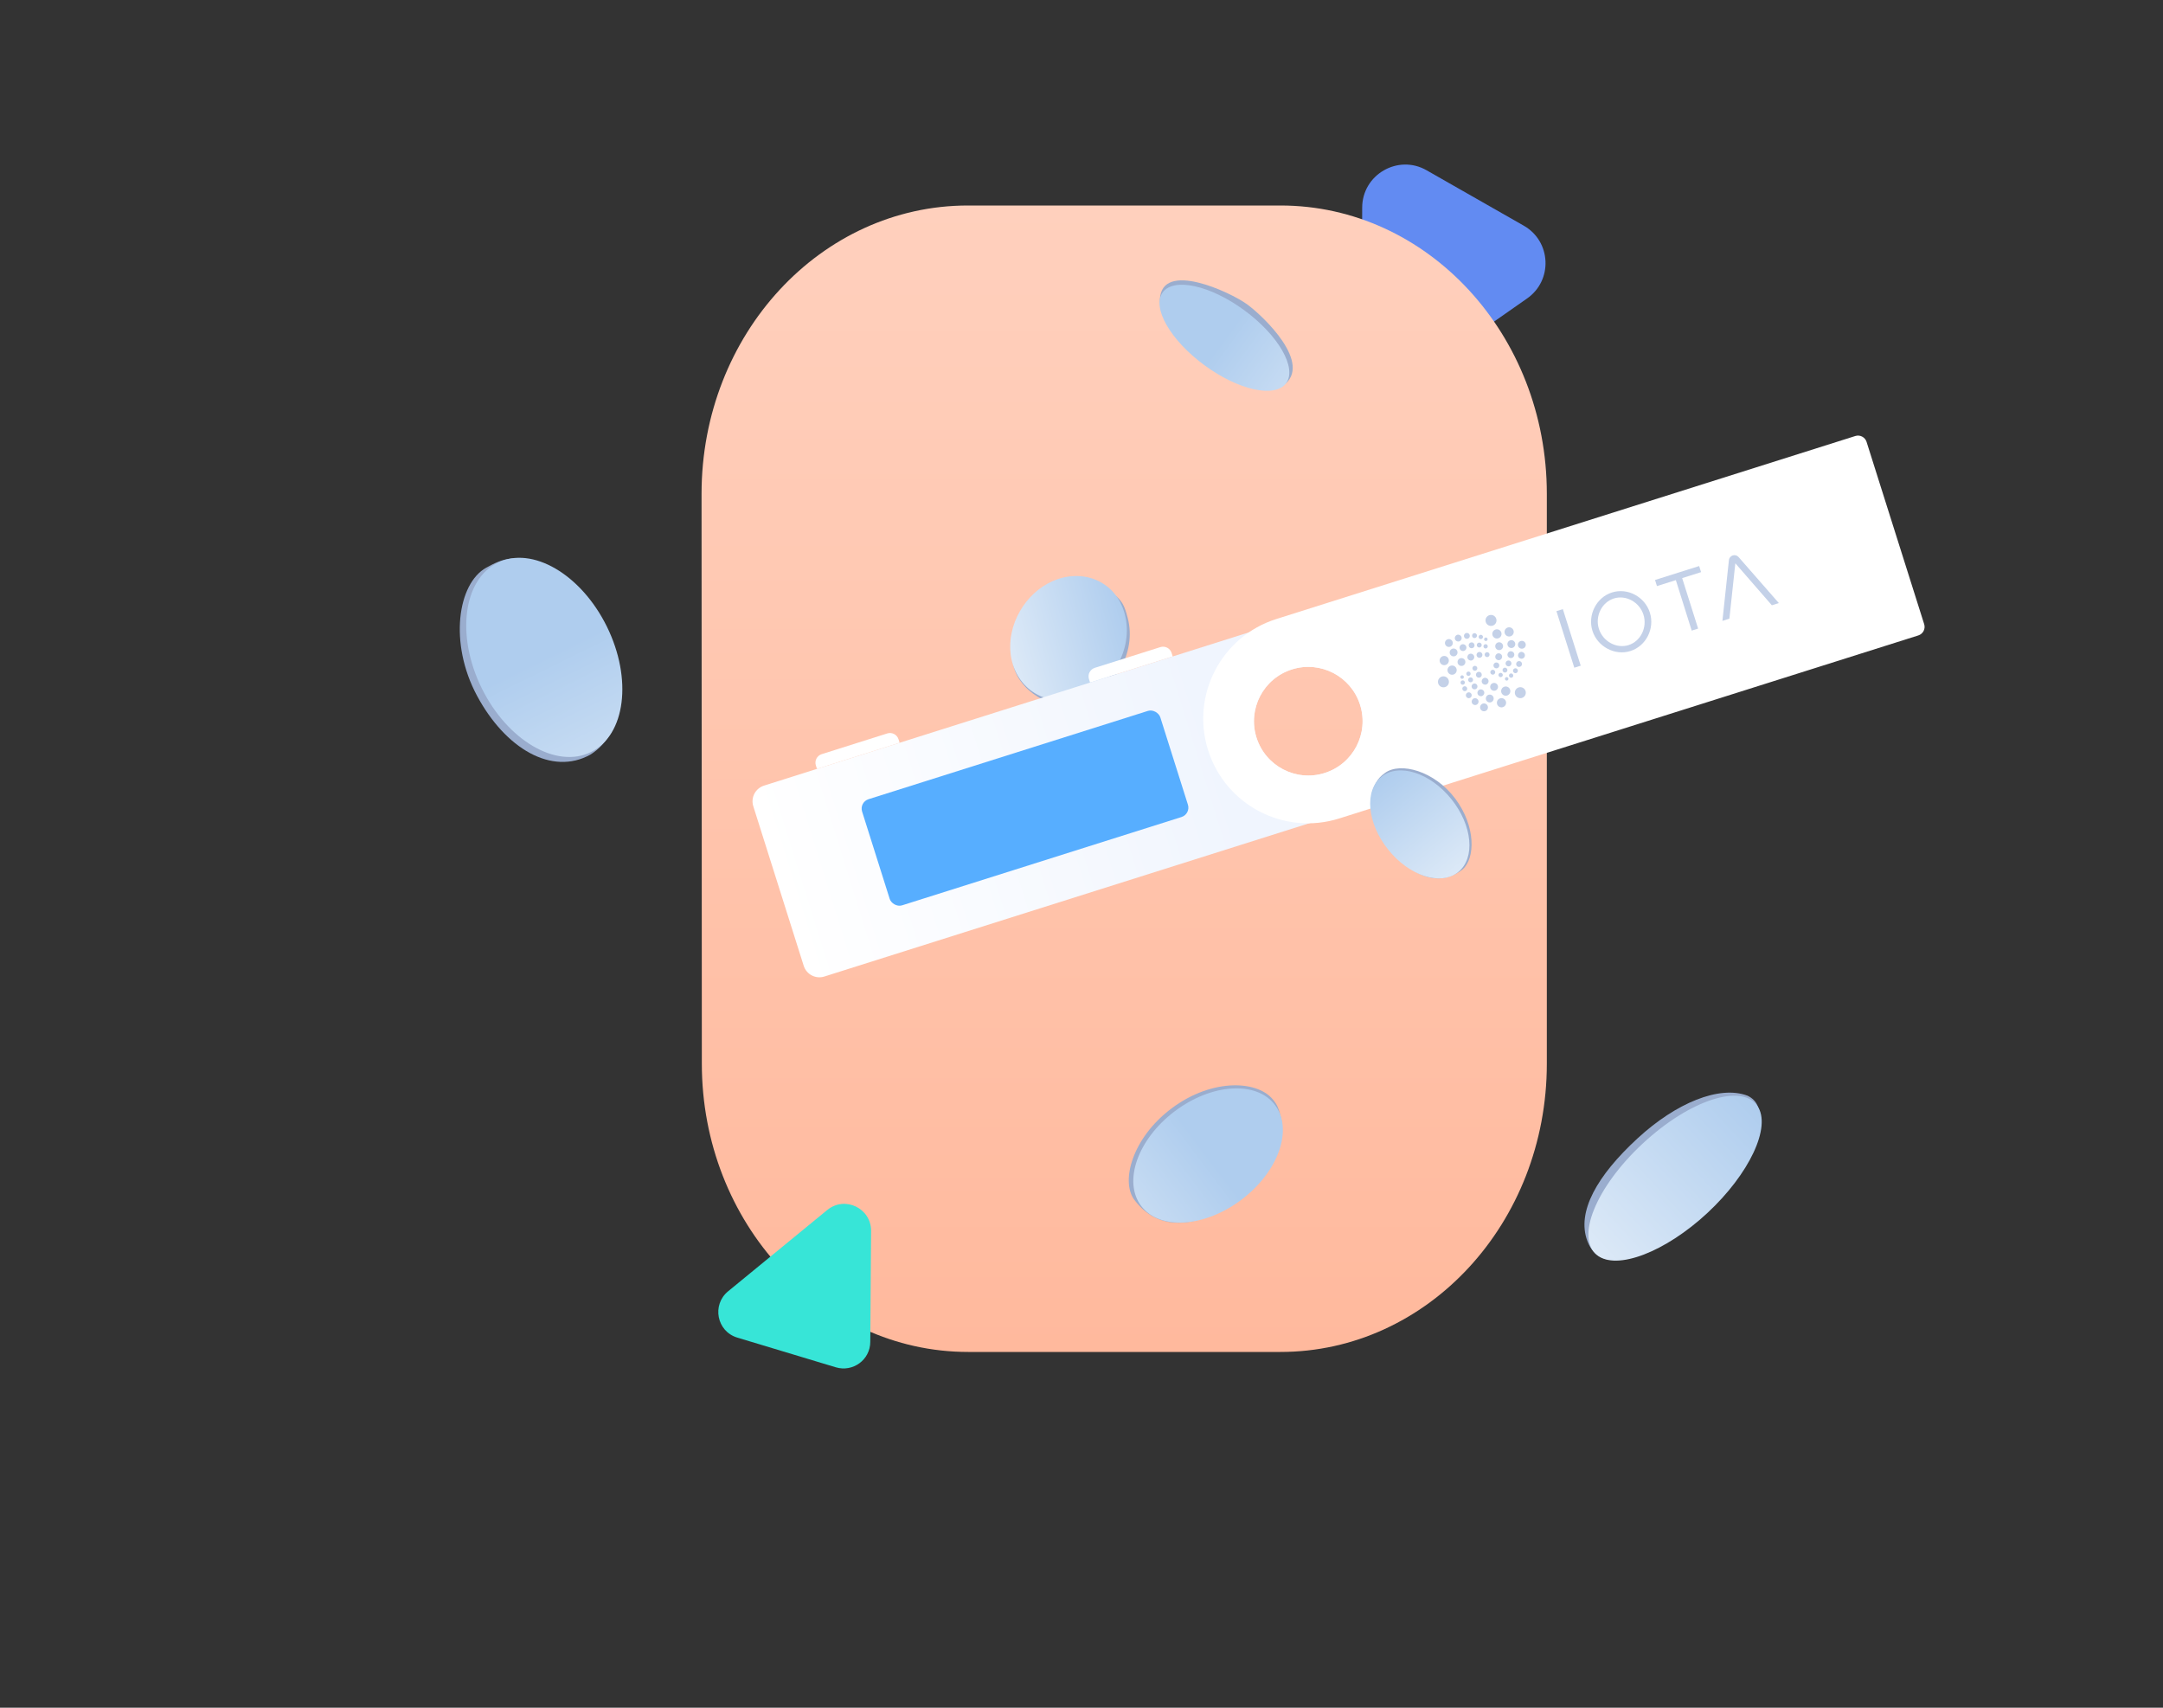 <svg width="760" height="600" viewBox="0 0 760 600" fill="none" xmlns="http://www.w3.org/2000/svg">
<rect x="0" y="0" width="760" height="600" fill="#333333" stroke="none"/>
<path d="M478.621 73.017C478.6 61.351 491.228 54.06 501.279 59.839L535.373 79.278C545.067 84.775 545.703 98.519 536.532 104.885L502.433 128.757C492.397 135.816 478.597 128.602 478.542 116.371L478.621 73.017Z" fill="#628BF2"/>
<path d="M246.5 173.5C246.5 117.5 288.4 72.2 340.1 72.2H449.9C501.6 72.2 543.5 117.6 543.5 173.5V373.7C543.5 429.7 501.6 475 449.9 475H340.2C288.5 475 246.6 429.6 246.6 373.7L246.5 173.5Z" fill="url(#paint0_linear)"/>
<path d="M255.848 453.675C250.032 458.434 251.83 467.784 259.054 469.957L293.674 480.394C299.692 482.189 305.755 477.772 305.785 471.467L306.065 432.476C306.119 424.545 296.892 420.023 290.655 425.137L255.848 453.675Z" fill="#37E5D7"/>
<path d="M438.117 106.869C443.824 111.006 461.568 127.866 450.841 135.483C444.995 139.634 435.016 135.234 423.971 127.227C414.096 120.069 407.23 112.025 407.542 105.178C408.177 91.302 432.368 102.701 438.117 106.869Z" fill="#9AADCE"/>
<ellipse rx="11.934" ry="26.918" transform="matrix(0.587 -0.809 0.806 0.592 430.216 118.677)" fill="url(#paint1_linear)"/>
<path d="M372.443 206.996C362.657 211.252 354.371 221.396 355.704 231.788C356.24 235.933 357.741 238.542 360.255 241.29C361.746 242.92 364.165 244.712 366.156 245.661C369.807 247.4 374.177 247.875 378.813 246.646C391.342 243.327 399.531 229.511 396.227 217.042C395.118 212.854 394.349 211.133 391.444 208.868C389.347 207.231 386.262 204.617 383.637 204.09C379.889 203.336 376.417 205.268 372.443 206.996Z" fill="#9AADCE"/>
<path d="M369.952 204.135C360.166 208.392 353.788 219.561 355.121 229.953C356.557 241.063 366.36 248.379 377.788 245.351C390.317 242.032 398.506 228.216 395.202 215.747C392.147 204.217 380.562 199.522 369.952 204.135Z" fill="url(#paint2_linear)"/>
<path d="M383.008 239.817L412.052 230.638L411.666 229.416C411.141 227.756 409.37 226.835 407.709 227.36L384.678 234.639C383.018 235.164 382.097 236.935 382.622 238.596L383.008 239.817Z" fill="white"/>
<path d="M287.053 270.145L316.097 260.965L315.711 259.744C315.186 258.083 313.415 257.163 311.754 257.687L288.723 264.966C287.062 265.491 286.142 267.263 286.667 268.923L287.053 270.145Z" fill="white"/>
<path fill-rule="evenodd" clip-rule="evenodd" d="M268.451 276.024C265.407 276.986 263.719 280.233 264.681 283.277L282.395 339.324C283.357 342.368 286.605 344.056 289.649 343.094L499.614 276.734C502.658 275.772 504.346 272.524 503.384 269.48L485.67 213.433C484.708 210.389 481.46 208.702 478.416 209.664L268.451 276.024ZM465.434 271.592C475.484 268.415 481.057 257.693 477.88 247.642C474.704 237.591 463.981 232.018 453.93 235.195C443.879 238.371 438.307 249.094 441.483 259.145C444.66 269.196 455.383 274.769 465.434 271.592Z" fill="url(#paint3_linear)"/>
<path fill-rule="evenodd" clip-rule="evenodd" d="M448.451 217.489C429.104 223.604 418.377 244.245 424.491 263.592C430.606 282.939 451.247 293.666 470.594 287.551L674.03 223.255C675.691 222.73 676.611 220.958 676.087 219.298L655.844 155.249C655.319 153.588 653.547 152.668 651.887 153.192L448.451 217.489ZM465.435 271.592C475.486 268.415 481.058 257.692 477.882 247.642C474.705 237.591 463.982 232.018 453.932 235.195C443.881 238.371 438.308 249.094 441.485 259.145C444.661 269.196 455.384 274.768 465.435 271.592Z" fill="white"/>
<path d="M524.468 219.824C525.485 219.503 526.048 218.417 525.726 217.399C525.404 216.381 524.319 215.816 523.303 216.137C522.287 216.458 521.724 217.544 522.046 218.562C522.367 219.581 523.452 220.146 524.468 219.824Z" fill="#C4D1E8"/>
<path d="M534.769 245.212C535.786 244.891 536.349 243.805 536.027 242.787C535.705 241.769 534.62 241.204 533.604 241.525C532.588 241.846 532.025 242.932 532.346 243.95C532.668 244.968 533.753 245.533 534.769 245.212Z" fill="#C4D1E8"/>
<path d="M526.45 224.267C527.303 223.997 527.776 223.086 527.506 222.231C527.236 221.377 526.325 220.902 525.472 221.172C524.619 221.442 524.147 222.353 524.417 223.208C524.687 224.062 525.597 224.536 526.45 224.267Z" fill="#C4D1E8"/>
<path d="M530.745 223.562C531.598 223.292 532.071 222.381 531.801 221.526C531.531 220.672 530.62 220.197 529.767 220.467C528.914 220.737 528.442 221.648 528.712 222.502C528.982 223.357 529.892 223.831 530.745 223.562Z" fill="#C4D1E8"/>
<path d="M527.164 228.351C527.89 228.122 528.293 227.346 528.063 226.619C527.833 225.892 527.058 225.488 526.332 225.717C525.606 225.947 525.204 226.722 525.434 227.45C525.664 228.177 526.438 228.581 527.164 228.351Z" fill="#C4D1E8"/>
<path d="M531.448 227.613C532.174 227.383 532.576 226.608 532.346 225.881C532.116 225.153 531.341 224.75 530.615 224.979C529.889 225.209 529.487 225.984 529.717 226.711C529.947 227.439 530.722 227.842 531.448 227.613Z" fill="#C4D1E8"/>
<path d="M535.139 227.858C535.865 227.629 536.267 226.853 536.037 226.126C535.807 225.398 535.033 224.995 534.307 225.224C533.581 225.454 533.179 226.229 533.408 226.957C533.638 227.684 534.413 228.087 535.139 227.858Z" fill="#C4D1E8"/>
<path d="M531.23 231.158C531.865 230.957 532.217 230.278 532.016 229.642C531.815 229.006 531.137 228.653 530.502 228.853C529.866 229.054 529.515 229.733 529.716 230.369C529.917 231.005 530.595 231.359 531.23 231.158Z" fill="#C4D1E8"/>
<path d="M526.947 231.895C527.582 231.694 527.934 231.016 527.733 230.379C527.532 229.743 526.854 229.39 526.218 229.591C525.583 229.791 525.231 230.47 525.433 231.106C525.634 231.743 526.312 232.096 526.947 231.895Z" fill="#C4D1E8"/>
<path d="M534.955 231.392C535.59 231.192 535.942 230.513 535.741 229.876C535.539 229.24 534.862 228.887 534.226 229.088C533.591 229.288 533.239 229.967 533.44 230.603C533.641 231.24 534.319 231.593 534.955 231.392Z" fill="#C4D1E8"/>
<path d="M530.348 234.08C530.893 233.908 531.195 233.326 531.022 232.781C530.85 232.235 530.269 231.932 529.724 232.104C529.18 232.277 528.878 232.858 529.05 233.404C529.223 233.949 529.804 234.252 530.348 234.08Z" fill="#C4D1E8"/>
<path d="M534.061 234.282C534.606 234.11 534.907 233.528 534.735 232.983C534.563 232.437 533.981 232.135 533.437 232.307C532.893 232.479 532.591 233.06 532.763 233.606C532.936 234.151 533.517 234.454 534.061 234.282Z" fill="#C4D1E8"/>
<path d="M526.085 234.775C526.629 234.603 526.931 234.021 526.758 233.476C526.586 232.93 526.005 232.628 525.46 232.8C524.916 232.972 524.614 233.554 524.787 234.099C524.959 234.644 525.54 234.947 526.085 234.775Z" fill="#C4D1E8"/>
<path d="M529.049 236.264C529.503 236.121 529.754 235.636 529.61 235.182C529.467 234.727 528.982 234.475 528.529 234.618C528.075 234.762 527.823 235.246 527.967 235.701C528.111 236.156 528.595 236.408 529.049 236.264Z" fill="#C4D1E8"/>
<path d="M531.181 238.089C531.58 237.963 531.801 237.536 531.675 237.136C531.548 236.736 531.122 236.514 530.723 236.641C530.324 236.767 530.102 237.193 530.229 237.593C530.355 237.993 530.782 238.215 531.181 238.089Z" fill="#C4D1E8"/>
<path d="M529.585 239.101C529.912 238.998 530.093 238.649 529.989 238.321C529.886 237.994 529.537 237.812 529.211 237.916C528.884 238.019 528.703 238.368 528.806 238.695C528.91 239.022 529.259 239.204 529.585 239.101Z" fill="#C4D1E8"/>
<path d="M527.499 237.877C527.898 237.751 528.12 237.325 527.993 236.925C527.867 236.525 527.441 236.303 527.041 236.429C526.642 236.555 526.421 236.982 526.547 237.382C526.674 237.782 527.1 238.004 527.499 237.877Z" fill="#C4D1E8"/>
<path d="M524.766 237.003C525.219 236.859 525.471 236.375 525.327 235.92C525.183 235.465 524.699 235.213 524.245 235.357C523.792 235.5 523.54 235.985 523.684 236.439C523.828 236.894 524.312 237.146 524.766 237.003Z" fill="#C4D1E8"/>
<path d="M522.775 230.824C523.229 230.681 523.48 230.196 523.337 229.741C523.193 229.287 522.709 229.034 522.255 229.178C521.801 229.321 521.55 229.806 521.694 230.261C521.837 230.715 522.322 230.967 522.775 230.824Z" fill="#C4D1E8"/>
<path d="M522.222 227.812C522.621 227.686 522.842 227.259 522.716 226.859C522.589 226.459 522.163 226.237 521.764 226.363C521.365 226.489 521.144 226.916 521.27 227.316C521.396 227.716 521.823 227.938 522.222 227.812Z" fill="#C4D1E8"/>
<path d="M522.261 225.193C522.588 225.089 522.769 224.74 522.665 224.413C522.562 224.086 522.213 223.904 521.886 224.007C521.56 224.111 521.379 224.46 521.482 224.787C521.586 225.114 521.934 225.296 522.261 225.193Z" fill="#C4D1E8"/>
<path d="M520.528 224.51C520.928 224.384 521.149 223.957 521.022 223.557C520.896 223.157 520.47 222.935 520.071 223.062C519.671 223.188 519.45 223.614 519.577 224.014C519.703 224.414 520.129 224.636 520.528 224.51Z" fill="#C4D1E8"/>
<path d="M532.73 236.476C533.184 236.333 533.436 235.848 533.292 235.394C533.148 234.939 532.664 234.687 532.21 234.83C531.756 234.974 531.505 235.458 531.649 235.913C531.792 236.367 532.277 236.62 532.73 236.476Z" fill="#C4D1E8"/>
<path d="M518.354 224.147C518.807 224.004 519.059 223.519 518.915 223.065C518.771 222.61 518.287 222.358 517.833 222.501C517.38 222.644 517.128 223.129 517.272 223.584C517.416 224.038 517.9 224.291 518.354 224.147Z" fill="#C4D1E8"/>
<path d="M520.014 227.46C520.467 227.316 520.719 226.832 520.575 226.377C520.431 225.922 519.947 225.67 519.493 225.814C519.04 225.957 518.788 226.442 518.932 226.896C519.076 227.351 519.56 227.603 520.014 227.46Z" fill="#C4D1E8"/>
<path d="M520.145 231.076C520.69 230.904 520.991 230.322 520.819 229.777C520.647 229.231 520.065 228.928 519.521 229.101C518.977 229.273 518.675 229.854 518.847 230.4C519.02 230.945 519.601 231.248 520.145 231.076Z" fill="#C4D1E8"/>
<path d="M517.154 232.021C517.789 231.82 518.141 231.142 517.94 230.505C517.739 229.869 517.061 229.516 516.426 229.717C515.79 229.917 515.438 230.596 515.64 231.232C515.841 231.869 516.519 232.222 517.154 232.021Z" fill="#C4D1E8"/>
<path d="M513.922 233.913C514.648 233.683 515.05 232.908 514.82 232.18C514.591 231.453 513.816 231.049 513.09 231.279C512.364 231.508 511.962 232.284 512.192 233.011C512.421 233.739 513.196 234.142 513.922 233.913Z" fill="#C4D1E8"/>
<path d="M510.702 236.993C511.555 236.724 512.028 235.812 511.758 234.958C511.488 234.103 510.577 233.629 509.724 233.899C508.871 234.168 508.399 235.079 508.669 235.934C508.939 236.789 509.849 237.263 510.702 236.993Z" fill="#C4D1E8"/>
<path d="M507.758 241.401C508.774 241.079 509.337 239.994 509.015 238.975C508.693 237.957 507.608 237.392 506.592 237.713C505.576 238.035 505.013 239.12 505.335 240.139C505.656 241.157 506.741 241.722 507.758 241.401Z" fill="#C4D1E8"/>
<path d="M507.941 233.63C508.794 233.36 509.266 232.449 508.996 231.595C508.726 230.74 507.815 230.266 506.962 230.535C506.109 230.805 505.637 231.716 505.907 232.571C506.177 233.425 507.088 233.9 507.941 233.63Z" fill="#C4D1E8"/>
<path d="M511.159 230.548C511.885 230.319 512.287 229.543 512.057 228.816C511.827 228.089 511.052 227.685 510.326 227.915C509.6 228.144 509.198 228.92 509.428 229.647C509.658 230.374 510.433 230.778 511.159 230.548Z" fill="#C4D1E8"/>
<path d="M509.498 227.235C510.224 227.006 510.627 226.23 510.397 225.503C510.167 224.775 509.392 224.372 508.666 224.601C507.94 224.831 507.538 225.606 507.768 226.334C507.998 227.061 508.772 227.464 509.498 227.235Z" fill="#C4D1E8"/>
<path d="M512.732 225.344C513.367 225.144 513.719 224.465 513.518 223.829C513.317 223.192 512.639 222.839 512.004 223.04C511.368 223.241 511.017 223.919 511.218 224.556C511.419 225.192 512.097 225.545 512.732 225.344Z" fill="#C4D1E8"/>
<path d="M515.721 224.399C516.266 224.227 516.568 223.645 516.395 223.1C516.223 222.554 515.642 222.252 515.097 222.424C514.553 222.596 514.251 223.178 514.423 223.723C514.596 224.269 515.177 224.571 515.721 224.399Z" fill="#C4D1E8"/>
<path d="M517.384 227.712C517.928 227.54 518.23 226.958 518.057 226.412C517.885 225.867 517.304 225.564 516.759 225.736C516.215 225.908 515.913 226.49 516.086 227.036C516.258 227.581 516.839 227.884 517.384 227.712Z" fill="#C4D1E8"/>
<path d="M514.404 228.69C515.039 228.489 515.391 227.811 515.19 227.174C514.989 226.538 514.311 226.185 513.676 226.386C513.04 226.586 512.688 227.265 512.89 227.901C513.091 228.538 513.769 228.891 514.404 228.69Z" fill="#C4D1E8"/>
<path d="M513.917 238.476C514.244 238.373 514.425 238.024 514.321 237.696C514.218 237.369 513.869 237.187 513.543 237.291C513.216 237.394 513.035 237.743 513.138 238.07C513.242 238.397 513.591 238.579 513.917 238.476Z" fill="#C4D1E8"/>
<path d="M516.191 237.432C516.59 237.306 516.811 236.879 516.685 236.479C516.558 236.079 516.132 235.857 515.733 235.983C515.333 236.11 515.112 236.536 515.239 236.936C515.365 237.336 515.791 237.558 516.191 237.432Z" fill="#C4D1E8"/>
<path d="M518.475 235.624C518.928 235.48 519.18 234.996 519.036 234.541C518.892 234.087 518.408 233.834 517.954 233.978C517.501 234.121 517.249 234.606 517.393 235.06C517.537 235.515 518.021 235.767 518.475 235.624Z" fill="#C4D1E8"/>
<path d="M519.93 238.06C520.475 237.888 520.777 237.306 520.604 236.761C520.432 236.216 519.851 235.913 519.306 236.085C518.762 236.257 518.46 236.839 518.632 237.384C518.805 237.93 519.386 238.232 519.93 238.06Z" fill="#C4D1E8"/>
<path d="M516.975 239.682C517.428 239.539 517.68 239.054 517.536 238.6C517.392 238.145 516.908 237.893 516.454 238.036C516.001 238.18 515.749 238.664 515.893 239.119C516.037 239.574 516.521 239.826 516.975 239.682Z" fill="#C4D1E8"/>
<path d="M514.171 240.533C514.57 240.406 514.791 239.98 514.665 239.58C514.539 239.18 514.112 238.958 513.713 239.084C513.314 239.21 513.093 239.637 513.219 240.037C513.346 240.437 513.772 240.659 514.171 240.533Z" fill="#C4D1E8"/>
<path d="M514.922 242.794C515.376 242.65 515.627 242.166 515.483 241.711C515.34 241.256 514.855 241.004 514.402 241.148C513.948 241.291 513.697 241.776 513.84 242.23C513.984 242.685 514.468 242.937 514.922 242.794Z" fill="#C4D1E8"/>
<path d="M518.409 242.163C518.953 241.991 519.255 241.409 519.083 240.864C518.91 240.318 518.329 240.015 517.785 240.187C517.24 240.36 516.939 240.941 517.111 241.487C517.283 242.032 517.865 242.335 518.409 242.163Z" fill="#C4D1E8"/>
<path d="M522.183 240.499C522.818 240.298 523.17 239.619 522.969 238.983C522.768 238.347 522.09 237.993 521.455 238.194C520.82 238.395 520.468 239.074 520.669 239.71C520.87 240.346 521.548 240.699 522.183 240.499Z" fill="#C4D1E8"/>
<path d="M525.389 242.635C526.115 242.406 526.517 241.63 526.287 240.903C526.057 240.176 525.283 239.772 524.557 240.002C523.831 240.231 523.429 241.007 523.658 241.734C523.888 242.461 524.663 242.865 525.389 242.635Z" fill="#C4D1E8"/>
<path d="M520.683 244.557C521.318 244.357 521.67 243.678 521.469 243.041C521.268 242.405 520.59 242.052 519.955 242.253C519.32 242.453 518.968 243.132 519.169 243.768C519.37 244.405 520.048 244.758 520.683 244.557Z" fill="#C4D1E8"/>
<path d="M518.664 247.658C519.299 247.457 519.651 246.778 519.45 246.142C519.248 245.506 518.57 245.153 517.935 245.353C517.3 245.554 516.948 246.233 517.149 246.869C517.35 247.505 518.028 247.859 518.664 247.658Z" fill="#C4D1E8"/>
<path d="M521.846 249.839C522.572 249.61 522.974 248.834 522.744 248.107C522.514 247.38 521.74 246.976 521.014 247.206C520.288 247.435 519.886 248.211 520.115 248.938C520.345 249.665 521.12 250.069 521.846 249.839Z" fill="#C4D1E8"/>
<path d="M528.06 248.455C528.913 248.186 529.385 247.274 529.115 246.42C528.845 245.565 527.935 245.091 527.082 245.36C526.229 245.63 525.756 246.541 526.026 247.396C526.296 248.251 527.207 248.725 528.06 248.455Z" fill="#C4D1E8"/>
<path d="M523.866 246.738C524.592 246.508 524.994 245.733 524.764 245.006C524.534 244.278 523.759 243.875 523.033 244.104C522.307 244.334 521.905 245.109 522.135 245.836C522.365 246.564 523.14 246.967 523.866 246.738Z" fill="#C4D1E8"/>
<path d="M529.55 244.363C530.403 244.094 530.875 243.183 530.605 242.328C530.335 241.473 529.425 240.999 528.572 241.269C527.719 241.538 527.246 242.45 527.516 243.304C527.786 244.159 528.697 244.633 529.55 244.363Z" fill="#C4D1E8"/>
<path d="M516.387 245.263C516.932 245.091 517.234 244.51 517.061 243.964C516.889 243.419 516.308 243.116 515.763 243.288C515.219 243.46 514.917 244.042 515.09 244.587C515.262 245.133 515.843 245.435 516.387 245.263Z" fill="#C4D1E8"/>
<path d="M549.131 214.012L546.875 214.725L553.155 234.596L555.411 233.883L549.131 214.012Z" fill="#C4D1E8"/>
<path d="M559.529 221.635C557.77 216.067 560.925 209.883 566.388 208.157C571.882 206.42 577.94 209.653 579.711 215.257C581.482 220.86 578.351 226.997 572.888 228.724C567.467 230.472 561.3 227.238 559.529 221.635ZM577.455 215.97C576.06 211.554 571.307 208.923 567.055 210.267C562.802 211.611 560.393 216.506 561.789 220.921C563.195 225.372 567.979 227.989 572.231 226.645C576.484 225.301 578.862 220.42 577.455 215.97Z" fill="#C4D1E8"/>
<path d="M588.831 203.82L582.193 205.918L581.516 203.775L597.02 198.875L597.697 201.017L591.056 203.116L596.659 220.845L594.403 221.558L588.831 203.82Z" fill="#C4D1E8"/>
<path d="M609.732 197.902L607.647 217.372L605.194 218.147L607.479 196.802C607.554 196.016 608.107 195.371 608.826 195.144C609.577 194.906 610.368 195.127 610.882 195.727L625.018 211.882L622.566 212.657L609.732 197.902Z" fill="#C4D1E8"/>
<rect x="301.869" y="281.839" width="109.888" height="39.109" rx="3.457" transform="rotate(-17.539 301.869 281.839)" fill="#57AEFF"/>
<path d="M410.296 390.479C397.283 401.002 393.704 415.948 398.896 421.965C408.238 434.043 423.532 430.596 436.545 420.073C446.814 411.769 452.494 401.394 449.889 391.877C449.193 389.334 448.844 388.201 447.177 386.209C441.365 379.266 424.617 378.899 410.296 390.479Z" fill="#9AADCE"/>
<ellipse rx="19.471" ry="29.462" transform="matrix(-0.602 -0.798 -0.798 0.602 424.478 405.973)" fill="url(#paint4_linear)"/>
<path d="M511.306 280.581C518.629 290.353 518.352 301.594 513.902 305.46C505.133 312.333 495.131 307.238 487.808 297.466C482.029 289.754 479.868 281.399 483.414 275.132C484.361 273.458 485.147 272.644 486.683 271.533C492.037 267.662 503.983 270.809 511.306 280.581Z" fill="#9AADCE"/>
<ellipse cx="498.869" cy="289.651" rx="14.208" ry="21.498" transform="rotate(-38.79 498.869 289.651)" fill="url(#paint5_linear)"/>
<path d="M167.595 244.422C177.541 262.992 193.917 272.673 207.462 265.121C219.819 257.301 221.47 237.939 211.524 219.369C203.675 204.715 192.185 195.248 179.803 196.227C176.495 196.488 173.676 197.878 170.82 199.47C160.866 205.02 157.649 225.852 167.595 244.422Z" fill="#9AADCE"/>
<ellipse rx="24.51" ry="37.086" transform="matrix(-0.897 0.442 0.442 0.897 191.245 230.97)" fill="url(#paint6_linear)"/>
<path d="M575.448 399.891C588.892 387.533 604.114 381.212 614.027 384.967C627.603 391.508 603.953 419.924 598.336 425.087C590.135 432.626 564.073 453.288 557.688 435.862C553.999 425.794 561.053 413.123 575.448 399.891Z" fill="#9AADCE"/>
<path d="M599.916 426.174C585.25 439.806 568.046 446.551 561.077 440.927C553.614 434.894 560.621 417.177 577.217 401.752C593.813 386.327 612.014 380.613 617.466 388.515C622.566 395.877 614.582 412.543 599.916 426.174Z" fill="url(#paint7_linear)"/>
<defs>
<linearGradient id="paint0_linear" x1="395" y1="72.2" x2="395" y2="475" gradientUnits="userSpaceOnUse">
<stop stop-color="#FFD0BD"/>
<stop offset="1" stop-color="#FFB99D"/>
</linearGradient>
<linearGradient id="paint1_linear" x1="11.934" y1="0" x2="11.934" y2="53.836" gradientUnits="userSpaceOnUse">
<stop stop-color="#AFCDEE"/>
<stop offset="1" stop-color="#DCE9F7"/>
</linearGradient>
<linearGradient id="paint2_linear" x1="395.998" y1="218.751" x2="354.856" y2="229.651" gradientUnits="userSpaceOnUse">
<stop stop-color="#AFCDEE"/>
<stop offset="1" stop-color="#DCE9F7"/>
</linearGradient>
<linearGradient id="paint3_linear" x1="275.337" y1="316.176" x2="430.004" y2="267.986" gradientUnits="userSpaceOnUse">
<stop stop-color="white"/>
<stop offset="1" stop-color="#F0F5FE"/>
</linearGradient>
<linearGradient id="paint4_linear" x1="19.471" y1="0" x2="19.471" y2="58.924" gradientUnits="userSpaceOnUse">
<stop stop-color="#AFCDEE"/>
<stop offset="1" stop-color="#DCE9F7"/>
</linearGradient>
<linearGradient id="paint5_linear" x1="498.869" y1="268.153" x2="498.869" y2="311.15" gradientUnits="userSpaceOnUse">
<stop stop-color="#AFCDEE"/>
<stop offset="1" stop-color="#DCE9F7"/>
</linearGradient>
<linearGradient id="paint6_linear" x1="24.51" y1="0" x2="24.51" y2="74.171" gradientUnits="userSpaceOnUse">
<stop stop-color="#AFCDEE"/>
<stop offset="1" stop-color="#DCE9F7"/>
</linearGradient>
<linearGradient id="paint7_linear" x1="616.818" y1="387.704" x2="560.317" y2="440.22" gradientUnits="userSpaceOnUse">
<stop stop-color="#AFCDEE"/>
<stop offset="1" stop-color="#DCE9F7"/>
</linearGradient>
</defs>
</svg>
